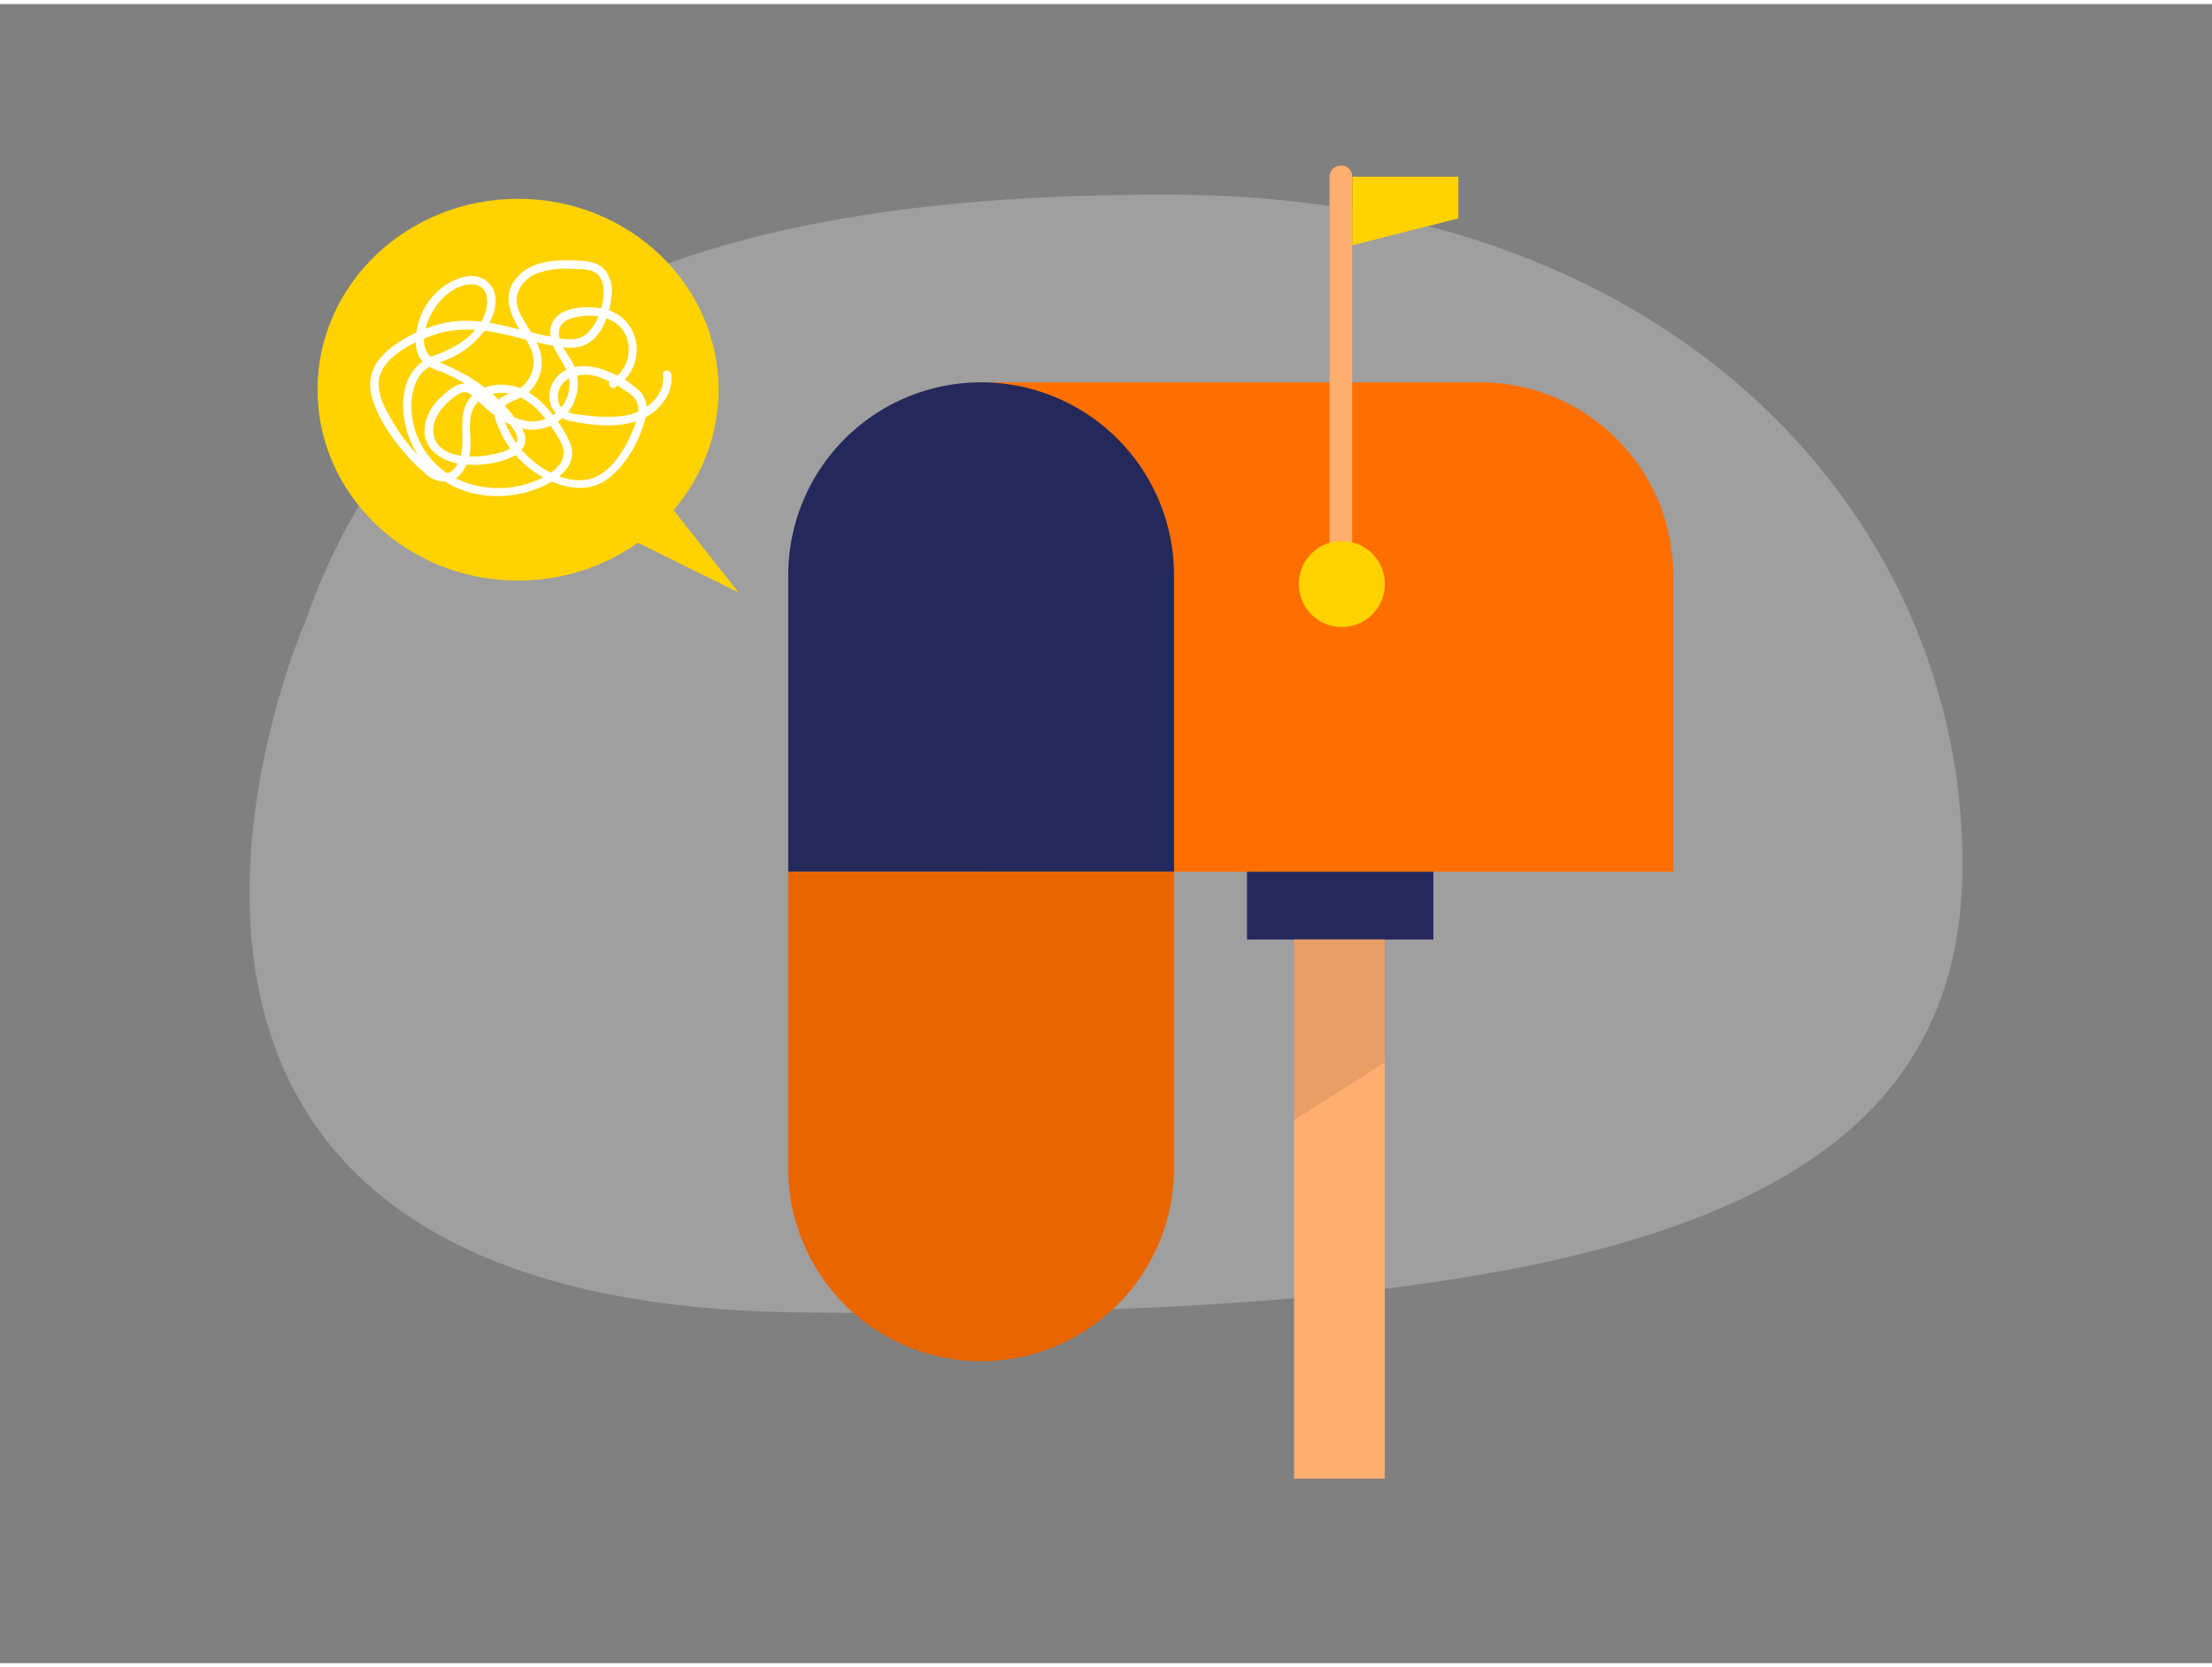 <svg id="Layer_1" data-name="Layer 1" xmlns="http://www.w3.org/2000/svg" viewBox="0 0 400 300" width="406" height="306" class="illustration styles_illustrationTablet__1DWOa"><rect x="0" y="0" width="400" height="300" fill="#808080" stroke="none"/><path d="M55.31,111.42S.66,234.86,144.55,236.59s209.67-17.23,210.32-80S303.7,35.13,213.37,34.48,74.19,57.45,55.31,111.42Z" fill="#e6e6e6" opacity="0.3"></path><path d="M267.69,68.4H177.42l1.24,88.5H302.57V103.28A34.88,34.88,0,0,0,267.69,68.4Z" fill="#ff6f00"></path><path d="M177.42,68.4h0a34.88,34.88,0,0,1,34.88,34.88V156.9a0,0,0,0,1,0,0H142.54a0,0,0,0,1,0,0V103.28A34.88,34.88,0,0,1,177.42,68.4Z" fill="#24285b"></path><path d="M177.42,156.9h0a34.88,34.88,0,0,1,34.88,34.88V245.4a0,0,0,0,1,0,0H142.54a0,0,0,0,1,0,0V191.78A34.88,34.88,0,0,1,177.42,156.9Z" transform="translate(354.84 402.3) rotate(180)" fill="#ff6f00"></path><path d="M177.42,156.9h0a34.88,34.88,0,0,1,34.88,34.88V245.4a0,0,0,0,1,0,0H142.54a0,0,0,0,1,0,0V191.78A34.88,34.88,0,0,1,177.42,156.9Z" transform="translate(354.84 402.3) rotate(180)" opacity="0.09"></path><path d="M242.52,29.18h0a2,2,0,0,1,2,2v73.65a0,0,0,0,1,0,0h-4.09a0,0,0,0,1,0,0V31.22a2,2,0,0,1,2-2Z" fill="#ff6f00"></path><path d="M242.52,29.18h0a2,2,0,0,1,2,2v73.65a0,0,0,0,1,0,0h-4.09a0,0,0,0,1,0,0V31.22a2,2,0,0,1,2-2Z" fill="#fff" opacity="0.44"></path><circle cx="242.64" cy="104.87" r="7.78" fill="#ffd200"></circle><polygon points="244.56 31.22 263.71 31.22 263.71 38.76 244.56 43.61 244.56 31.22" fill="#ffd200"></polygon><rect x="225.5" y="156.9" width="33.7" height="12.25" fill="#24285b"></rect><rect x="234.01" y="169.15" width="16.4" height="97.48" fill="#ff6f00"></rect><rect x="234.01" y="169.15" width="16.4" height="97.48" fill="#fff" opacity="0.44"></rect><polygon points="234.01 169.15 234.01 201.82 250.41 191.37 250.41 169.15 234.01 169.15" opacity="0.09"></polygon><ellipse cx="93.68" cy="69.73" rx="36.26" ry="34.52" fill="#ffd200"></ellipse><polygon points="110.83 95.18 133.56 106.4 116.9 85.3 110.83 95.18" fill="#ffd200"></polygon><path d="M111.16,69.34a7.81,7.81,0,0,0,3.94-7.43,7.37,7.37,0,0,0-5.71-6.74c-2.8-.72-8.34-.62-9.58,2.64-1.57,4.1,3.2,6.92,3.18,10.82a6.79,6.79,0,0,1-7.77,6.77,13,13,0,0,1-6.1-3.14c-1.36-1.15-2.61-3.06-4.41-3.55S81.11,69.8,79.85,71a9.08,9.08,0,0,0-3,5.05c-.67,4.12,2.6,6.53,6.3,7.08a18,18,0,0,0,6.66-.29c1.63-.38,3.61-1,4.63-2.42,1.13-1.62.3-3.33-.73-4.76A30.74,30.74,0,0,0,89.63,71a31.56,31.56,0,0,0-5-3.72A59.26,59.26,0,0,0,79,64.55c-4.44-2.08-1.62-8.7.94-11.26,1.44-1.44,3.61-2.81,5.73-2.58,2.4.26,2.76,2.68,2.23,4.62-1.17,4.23-5.34,6.81-9.22,8.15C70.76,66.2,72.06,77,76.14,82.4c4.92,6.57,14,8.12,21.41,5.06,3.24-1.35,7.12-4.06,5.55-8.08a22.25,22.25,0,0,0-3.25-5.22,15.65,15.65,0,0,0-4.32-4c-2.81-1.67-6.68-1.92-9.42.06-3.6,2.62-2.11,6.86-2.61,10.59-.22,1.62-1.16,3.93-3,4.1-1.21.11-2.25-.82-3.09-1.57a34.67,34.67,0,0,1-2.52-2.48,32.79,32.79,0,0,1-4-5.54c-1.17-2-2.53-4.42-2.42-6.84.21-4.46,5.83-7.06,9.4-8.44,4.78-1.85,9.56-1.25,14.42-.07,2.35.57,4.68,1.22,7,1.67,2.06.39,4.43.88,6.44,0,3.18-1.36,4.51-5.61,4.84-8.77a6.29,6.29,0,0,0-1.06-4.66c-1.21-1.49-3.09-1.75-4.9-1.82-4-.17-8.75-.11-11.43,3.41-2.38,3.12-.85,6.46,1,9.36,1,1.58,2.2,3.27,2.31,5.21a6,6,0,0,1-2.67,5.26c-1.33.87-3.24,1-4.12,2.51s.1,3.7.78,5.19A18.26,18.26,0,0,0,98,85.45c3.53,2,8.16,3.09,11.7.54,3.37-2.43,5.74-6.62,6.85-10.56.56-2,.59-4-.92-5.5a17.86,17.86,0,0,0-5.43-3.41c-3.15-1.41-7.7-1.76-9.92,1.46a5.22,5.22,0,0,0-.66,4.58,4.7,4.7,0,0,0,3.69,2.85c4,.86,9,1.32,12.84-.41,3.09-1.39,5.63-4.51,5.25-8-.1-.95-1.6-1-1.5,0,.44,4-3.3,6.81-6.91,7.42a23.37,23.37,0,0,1-6.47,0c-1.71-.19-4.39-.17-5.33-1.93a3.69,3.69,0,0,1,1.66-4.76,6.92,6.92,0,0,1,5.57-.23,20.28,20.28,0,0,1,5.41,2.93,3.39,3.39,0,0,1,1.6,3.11,11.82,11.82,0,0,1-.94,3.38c-1.39,3.55-4.22,8.35-8.31,9.06-3.78.66-8-1.58-10.62-4.09a16.87,16.87,0,0,1-3.22-4.11,15,15,0,0,1-1.1-2.46c-.39-1.12-.68-2.27.47-3,1.39-.85,2.89-1.11,4.09-2.32a7.55,7.55,0,0,0,2.07-4c.59-3.31-1.43-5.9-3-8.57-.86-1.4-1.69-3-1.38-4.69a5.82,5.82,0,0,1,3.51-4,15.34,15.34,0,0,1,6.76-.83c2,0,4.35,0,5.12,2.23a8.29,8.29,0,0,1-.25,5A9.06,9.06,0,0,1,106,59.71c-1.81,1.46-4.51.82-6.59.41s-4.12-1-6.17-1.46c-3.93-1-8-1.81-12-1.16a24.5,24.5,0,0,0-10.48,4.62c-2.74,2.07-4.44,4.95-3.63,8.47s3.17,7.06,5.46,9.88a31.76,31.76,0,0,0,4.21,4.31,5.14,5.14,0,0,0,4.13,1.56c2.88-.52,4.11-3.93,4.16-6.5,0-2-.35-4,.2-5.93a4.91,4.91,0,0,1,3.53-3.36c3.7-1,7,1.09,9.32,3.82a28,28,0,0,1,3.23,4.77c1.22,2.28.31,4.16-1.7,5.54-6.25,4.3-15.87,3.74-21.16-1.82a14.75,14.75,0,0,1-4.1-9.63,11.15,11.15,0,0,1,1-5.25c1-2,2.56-2.67,4.56-3.37a15.87,15.87,0,0,0,8.15-6.29c1.41-2.16,2.33-5.62.39-7.76-2.32-2.58-6.27-1.08-8.58.71a12.35,12.35,0,0,0-4.6,8c-.22,1.61-.25,3.55.73,4.94S78.54,66,80,66.57a29.09,29.09,0,0,1,9.76,6.59,17.36,17.36,0,0,1,3.58,4.57c1.07,2.36-2.22,3.24-3.86,3.62-3.24.76-9.93,1.07-11-3.18-.55-2.15.6-4.24,2.06-5.73a11.74,11.74,0,0,1,2.36-1.92c1.3-.76,2.23-.08,3.16.85,2.56,2.55,5.51,5,9.21,5.53a8.28,8.28,0,0,0,8.44-11.73c-.88-1.79-2.54-3.42-2.62-5.51-.1-2.35,2-2.91,3.94-3.2,3.42-.52,7.53.62,8.46,4.37a6.43,6.43,0,0,1-3,7.22c-.85.44-.1,1.74.76,1.29Z" fill="#fff"></path></svg>